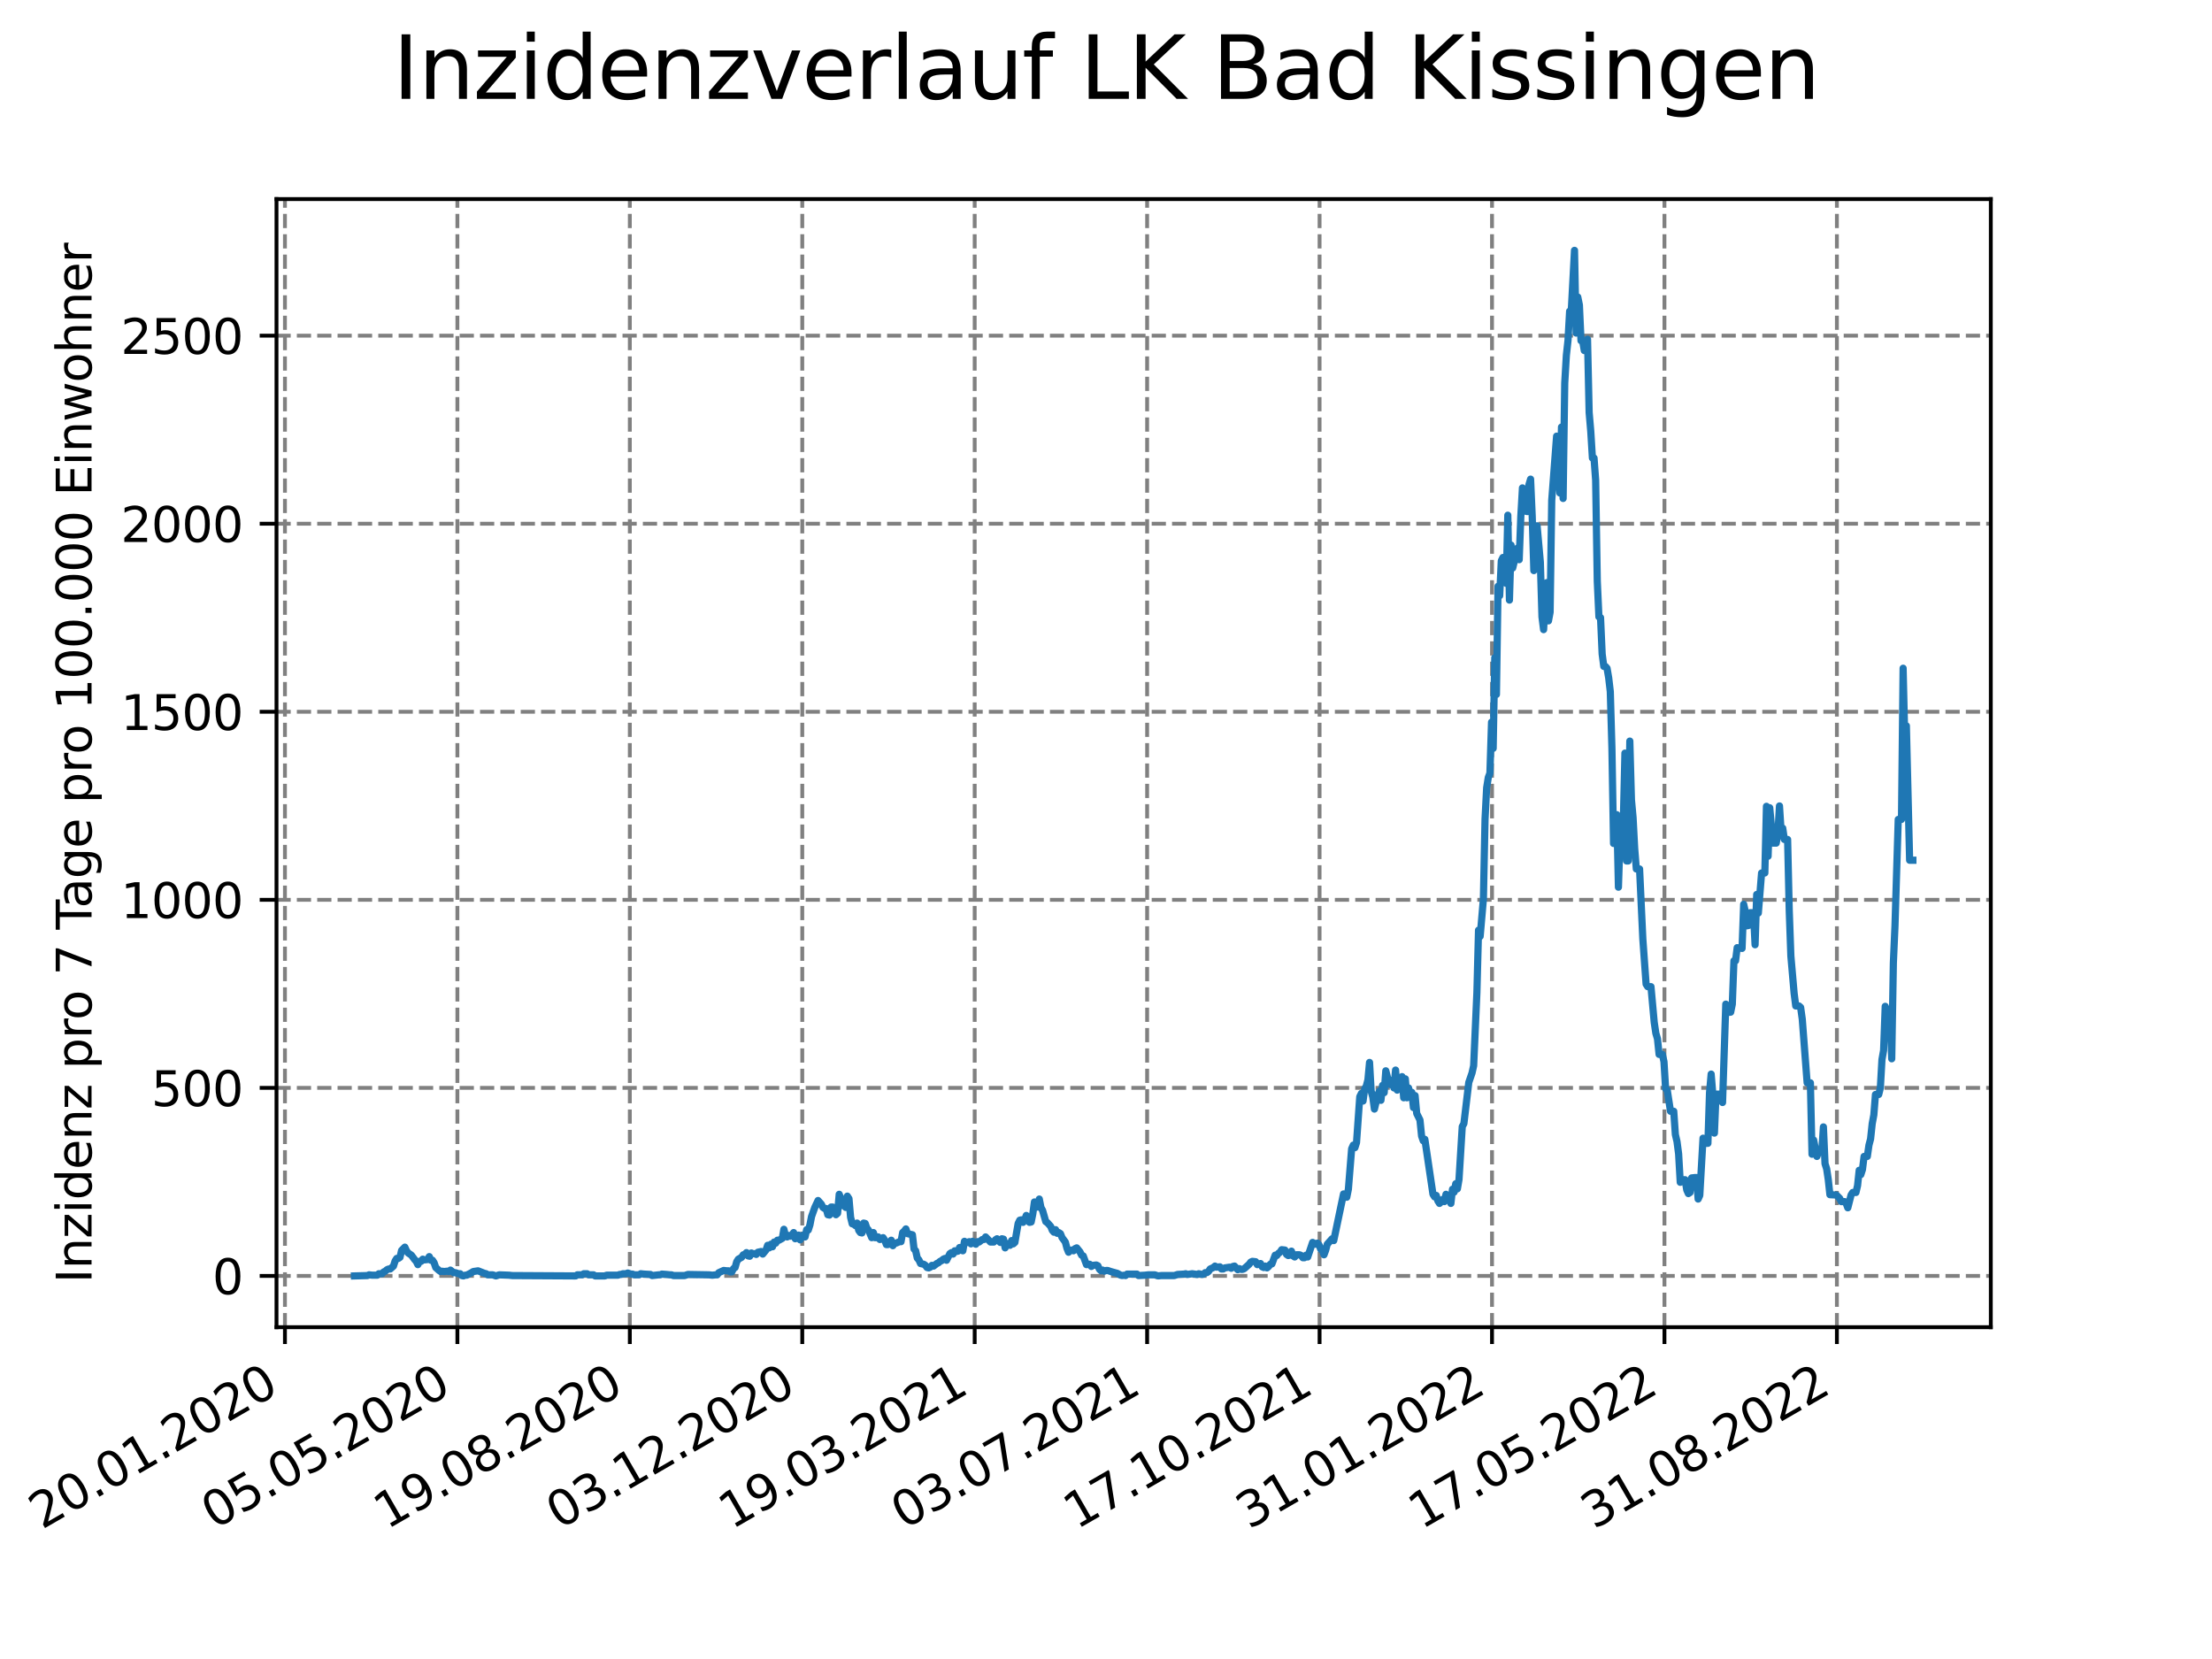 <?xml version="1.0" encoding="utf-8" standalone="no"?>
<!DOCTYPE svg PUBLIC "-//W3C//DTD SVG 1.1//EN"
  "http://www.w3.org/Graphics/SVG/1.1/DTD/svg11.dtd">
<svg xmlns:xlink="http://www.w3.org/1999/xlink" width="460.8pt" height="345.6pt" viewBox="0 0 460.8 345.6" xmlns="http://www.w3.org/2000/svg" version="1.1">
 <defs>
  <style type="text/css">*{stroke-linejoin: round; stroke-linecap: butt}</style>
 </defs>
 <g id="figure_1">
  <g id="patch_1">
   <path d="M 0 345.6 
L 460.8 345.6 
L 460.8 0 
L 0 0 
z
" style="fill: #ffffff"/>
  </g>
  <g id="axes_1">
   <g id="patch_2">
    <path d="M 57.6 276.48 
L 414.72 276.48 
L 414.72 41.472 
L 57.6 41.472 
z
" style="fill: #ffffff"/>
   </g>
   <g id="matplotlib.axis_1">
    <g id="xtick_1">
     <g id="line2d_1">
      <path d="M 59.359 276.48 
L 59.359 41.472 
" clip-path="url(#p585528185b)" style="fill: none; stroke-dasharray: 2.96,1.28; stroke-dashoffset: 0; stroke: #808080; stroke-width: 0.8"/>
     </g>
     <g id="line2d_2">
      <defs>
       <path id="mc845e366d3" d="M 0 0 
L 0 3.5 
" style="stroke: #000000; stroke-width: 0.8"/>
      </defs>
      <g>
       <use xlink:href="#mc845e366d3" x="59.359" y="276.48" style="stroke: #000000; stroke-width: 0.8"/>
      </g>
     </g>
     <g id="text_1">
      <!-- 20.01.2020 -->
      <g transform="translate(8.734 318.689) rotate(-30) scale(0.1 -0.1)">
       <defs>
        <path id="DejaVuSans-32" d="M 1228 531 
L 3431 531 
L 3431 0 
L 469 0 
L 469 531 
Q 828 903 1448 1529 
Q 2069 2156 2228 2338 
Q 2531 2678 2651 2914 
Q 2772 3150 2772 3378 
Q 2772 3750 2511 3984 
Q 2250 4219 1831 4219 
Q 1534 4219 1204 4116 
Q 875 4013 500 3803 
L 500 4441 
Q 881 4594 1212 4672 
Q 1544 4750 1819 4750 
Q 2544 4750 2975 4387 
Q 3406 4025 3406 3419 
Q 3406 3131 3298 2873 
Q 3191 2616 2906 2266 
Q 2828 2175 2409 1742 
Q 1991 1309 1228 531 
z
" transform="scale(0.016)"/>
        <path id="DejaVuSans-30" d="M 2034 4250 
Q 1547 4250 1301 3770 
Q 1056 3291 1056 2328 
Q 1056 1369 1301 889 
Q 1547 409 2034 409 
Q 2525 409 2770 889 
Q 3016 1369 3016 2328 
Q 3016 3291 2770 3770 
Q 2525 4250 2034 4250 
z
M 2034 4750 
Q 2819 4750 3233 4129 
Q 3647 3509 3647 2328 
Q 3647 1150 3233 529 
Q 2819 -91 2034 -91 
Q 1250 -91 836 529 
Q 422 1150 422 2328 
Q 422 3509 836 4129 
Q 1250 4750 2034 4750 
z
" transform="scale(0.016)"/>
        <path id="DejaVuSans-2e" d="M 684 794 
L 1344 794 
L 1344 0 
L 684 0 
L 684 794 
z
" transform="scale(0.016)"/>
        <path id="DejaVuSans-31" d="M 794 531 
L 1825 531 
L 1825 4091 
L 703 3866 
L 703 4441 
L 1819 4666 
L 2450 4666 
L 2450 531 
L 3481 531 
L 3481 0 
L 794 0 
L 794 531 
z
" transform="scale(0.016)"/>
       </defs>
       <use xlink:href="#DejaVuSans-32"/>
       <use xlink:href="#DejaVuSans-30" x="63.623"/>
       <use xlink:href="#DejaVuSans-2e" x="127.246"/>
       <use xlink:href="#DejaVuSans-30" x="159.033"/>
       <use xlink:href="#DejaVuSans-31" x="222.656"/>
       <use xlink:href="#DejaVuSans-2e" x="286.279"/>
       <use xlink:href="#DejaVuSans-32" x="318.066"/>
       <use xlink:href="#DejaVuSans-30" x="381.689"/>
       <use xlink:href="#DejaVuSans-32" x="445.312"/>
       <use xlink:href="#DejaVuSans-30" x="508.936"/>
      </g>
     </g>
    </g>
    <g id="xtick_2">
     <g id="line2d_3">
      <path d="M 95.282 276.48 
L 95.282 41.472 
" clip-path="url(#p585528185b)" style="fill: none; stroke-dasharray: 2.96,1.28; stroke-dashoffset: 0; stroke: #808080; stroke-width: 0.8"/>
     </g>
     <g id="line2d_4">
      <g>
       <use xlink:href="#mc845e366d3" x="95.282" y="276.48" style="stroke: #000000; stroke-width: 0.8"/>
      </g>
     </g>
     <g id="text_2">
      <!-- 05.05.2020 -->
      <g transform="translate(44.656 318.689) rotate(-30) scale(0.1 -0.1)">
       <defs>
        <path id="DejaVuSans-35" d="M 691 4666 
L 3169 4666 
L 3169 4134 
L 1269 4134 
L 1269 2991 
Q 1406 3038 1543 3061 
Q 1681 3084 1819 3084 
Q 2600 3084 3056 2656 
Q 3513 2228 3513 1497 
Q 3513 744 3044 326 
Q 2575 -91 1722 -91 
Q 1428 -91 1123 -41 
Q 819 9 494 109 
L 494 744 
Q 775 591 1075 516 
Q 1375 441 1709 441 
Q 2250 441 2565 725 
Q 2881 1009 2881 1497 
Q 2881 1984 2565 2268 
Q 2250 2553 1709 2553 
Q 1456 2553 1204 2497 
Q 953 2441 691 2322 
L 691 4666 
z
" transform="scale(0.016)"/>
       </defs>
       <use xlink:href="#DejaVuSans-30"/>
       <use xlink:href="#DejaVuSans-35" x="63.623"/>
       <use xlink:href="#DejaVuSans-2e" x="127.246"/>
       <use xlink:href="#DejaVuSans-30" x="159.033"/>
       <use xlink:href="#DejaVuSans-35" x="222.656"/>
       <use xlink:href="#DejaVuSans-2e" x="286.279"/>
       <use xlink:href="#DejaVuSans-32" x="318.066"/>
       <use xlink:href="#DejaVuSans-30" x="381.689"/>
       <use xlink:href="#DejaVuSans-32" x="445.312"/>
       <use xlink:href="#DejaVuSans-30" x="508.936"/>
      </g>
     </g>
    </g>
    <g id="xtick_3">
     <g id="line2d_5">
      <path d="M 131.204 276.48 
L 131.204 41.472 
" clip-path="url(#p585528185b)" style="fill: none; stroke-dasharray: 2.96,1.28; stroke-dashoffset: 0; stroke: #808080; stroke-width: 0.8"/>
     </g>
     <g id="line2d_6">
      <g>
       <use xlink:href="#mc845e366d3" x="131.204" y="276.48" style="stroke: #000000; stroke-width: 0.8"/>
      </g>
     </g>
     <g id="text_3">
      <!-- 19.08.2020 -->
      <g transform="translate(80.578 318.689) rotate(-30) scale(0.1 -0.1)">
       <defs>
        <path id="DejaVuSans-39" d="M 703 97 
L 703 672 
Q 941 559 1184 500 
Q 1428 441 1663 441 
Q 2288 441 2617 861 
Q 2947 1281 2994 2138 
Q 2813 1869 2534 1725 
Q 2256 1581 1919 1581 
Q 1219 1581 811 2004 
Q 403 2428 403 3163 
Q 403 3881 828 4315 
Q 1253 4750 1959 4750 
Q 2769 4750 3195 4129 
Q 3622 3509 3622 2328 
Q 3622 1225 3098 567 
Q 2575 -91 1691 -91 
Q 1453 -91 1209 -44 
Q 966 3 703 97 
z
M 1959 2075 
Q 2384 2075 2632 2365 
Q 2881 2656 2881 3163 
Q 2881 3666 2632 3958 
Q 2384 4250 1959 4250 
Q 1534 4250 1286 3958 
Q 1038 3666 1038 3163 
Q 1038 2656 1286 2365 
Q 1534 2075 1959 2075 
z
" transform="scale(0.016)"/>
        <path id="DejaVuSans-38" d="M 2034 2216 
Q 1584 2216 1326 1975 
Q 1069 1734 1069 1313 
Q 1069 891 1326 650 
Q 1584 409 2034 409 
Q 2484 409 2743 651 
Q 3003 894 3003 1313 
Q 3003 1734 2745 1975 
Q 2488 2216 2034 2216 
z
M 1403 2484 
Q 997 2584 770 2862 
Q 544 3141 544 3541 
Q 544 4100 942 4425 
Q 1341 4750 2034 4750 
Q 2731 4750 3128 4425 
Q 3525 4100 3525 3541 
Q 3525 3141 3298 2862 
Q 3072 2584 2669 2484 
Q 3125 2378 3379 2068 
Q 3634 1759 3634 1313 
Q 3634 634 3220 271 
Q 2806 -91 2034 -91 
Q 1263 -91 848 271 
Q 434 634 434 1313 
Q 434 1759 690 2068 
Q 947 2378 1403 2484 
z
M 1172 3481 
Q 1172 3119 1398 2916 
Q 1625 2713 2034 2713 
Q 2441 2713 2670 2916 
Q 2900 3119 2900 3481 
Q 2900 3844 2670 4047 
Q 2441 4250 2034 4250 
Q 1625 4250 1398 4047 
Q 1172 3844 1172 3481 
z
" transform="scale(0.016)"/>
       </defs>
       <use xlink:href="#DejaVuSans-31"/>
       <use xlink:href="#DejaVuSans-39" x="63.623"/>
       <use xlink:href="#DejaVuSans-2e" x="127.246"/>
       <use xlink:href="#DejaVuSans-30" x="159.033"/>
       <use xlink:href="#DejaVuSans-38" x="222.656"/>
       <use xlink:href="#DejaVuSans-2e" x="286.279"/>
       <use xlink:href="#DejaVuSans-32" x="318.066"/>
       <use xlink:href="#DejaVuSans-30" x="381.689"/>
       <use xlink:href="#DejaVuSans-32" x="445.312"/>
       <use xlink:href="#DejaVuSans-30" x="508.936"/>
      </g>
     </g>
    </g>
    <g id="xtick_4">
     <g id="line2d_7">
      <path d="M 167.126 276.48 
L 167.126 41.472 
" clip-path="url(#p585528185b)" style="fill: none; stroke-dasharray: 2.96,1.28; stroke-dashoffset: 0; stroke: #808080; stroke-width: 0.8"/>
     </g>
     <g id="line2d_8">
      <g>
       <use xlink:href="#mc845e366d3" x="167.126" y="276.48" style="stroke: #000000; stroke-width: 0.8"/>
      </g>
     </g>
     <g id="text_4">
      <!-- 03.12.2020 -->
      <g transform="translate(116.501 318.689) rotate(-30) scale(0.1 -0.1)">
       <defs>
        <path id="DejaVuSans-33" d="M 2597 2516 
Q 3050 2419 3304 2112 
Q 3559 1806 3559 1356 
Q 3559 666 3084 287 
Q 2609 -91 1734 -91 
Q 1441 -91 1130 -33 
Q 819 25 488 141 
L 488 750 
Q 750 597 1062 519 
Q 1375 441 1716 441 
Q 2309 441 2620 675 
Q 2931 909 2931 1356 
Q 2931 1769 2642 2001 
Q 2353 2234 1838 2234 
L 1294 2234 
L 1294 2753 
L 1863 2753 
Q 2328 2753 2575 2939 
Q 2822 3125 2822 3475 
Q 2822 3834 2567 4026 
Q 2313 4219 1838 4219 
Q 1578 4219 1281 4162 
Q 984 4106 628 3988 
L 628 4550 
Q 988 4650 1302 4700 
Q 1616 4750 1894 4750 
Q 2613 4750 3031 4423 
Q 3450 4097 3450 3541 
Q 3450 3153 3228 2886 
Q 3006 2619 2597 2516 
z
" transform="scale(0.016)"/>
       </defs>
       <use xlink:href="#DejaVuSans-30"/>
       <use xlink:href="#DejaVuSans-33" x="63.623"/>
       <use xlink:href="#DejaVuSans-2e" x="127.246"/>
       <use xlink:href="#DejaVuSans-31" x="159.033"/>
       <use xlink:href="#DejaVuSans-32" x="222.656"/>
       <use xlink:href="#DejaVuSans-2e" x="286.279"/>
       <use xlink:href="#DejaVuSans-32" x="318.066"/>
       <use xlink:href="#DejaVuSans-30" x="381.689"/>
       <use xlink:href="#DejaVuSans-32" x="445.312"/>
       <use xlink:href="#DejaVuSans-30" x="508.936"/>
      </g>
     </g>
    </g>
    <g id="xtick_5">
     <g id="line2d_9">
      <path d="M 203.048 276.48 
L 203.048 41.472 
" clip-path="url(#p585528185b)" style="fill: none; stroke-dasharray: 2.96,1.28; stroke-dashoffset: 0; stroke: #808080; stroke-width: 0.8"/>
     </g>
     <g id="line2d_10">
      <g>
       <use xlink:href="#mc845e366d3" x="203.048" y="276.48" style="stroke: #000000; stroke-width: 0.8"/>
      </g>
     </g>
     <g id="text_5">
      <!-- 19.03.2021 -->
      <g transform="translate(152.423 318.689) rotate(-30) scale(0.1 -0.1)">
       <use xlink:href="#DejaVuSans-31"/>
       <use xlink:href="#DejaVuSans-39" x="63.623"/>
       <use xlink:href="#DejaVuSans-2e" x="127.246"/>
       <use xlink:href="#DejaVuSans-30" x="159.033"/>
       <use xlink:href="#DejaVuSans-33" x="222.656"/>
       <use xlink:href="#DejaVuSans-2e" x="286.279"/>
       <use xlink:href="#DejaVuSans-32" x="318.066"/>
       <use xlink:href="#DejaVuSans-30" x="381.689"/>
       <use xlink:href="#DejaVuSans-32" x="445.312"/>
       <use xlink:href="#DejaVuSans-31" x="508.936"/>
      </g>
     </g>
    </g>
    <g id="xtick_6">
     <g id="line2d_11">
      <path d="M 238.97 276.48 
L 238.97 41.472 
" clip-path="url(#p585528185b)" style="fill: none; stroke-dasharray: 2.96,1.28; stroke-dashoffset: 0; stroke: #808080; stroke-width: 0.8"/>
     </g>
     <g id="line2d_12">
      <g>
       <use xlink:href="#mc845e366d3" x="238.97" y="276.48" style="stroke: #000000; stroke-width: 0.8"/>
      </g>
     </g>
     <g id="text_6">
      <!-- 03.07.2021 -->
      <g transform="translate(188.345 318.689) rotate(-30) scale(0.1 -0.1)">
       <defs>
        <path id="DejaVuSans-37" d="M 525 4666 
L 3525 4666 
L 3525 4397 
L 1831 0 
L 1172 0 
L 2766 4134 
L 525 4134 
L 525 4666 
z
" transform="scale(0.016)"/>
       </defs>
       <use xlink:href="#DejaVuSans-30"/>
       <use xlink:href="#DejaVuSans-33" x="63.623"/>
       <use xlink:href="#DejaVuSans-2e" x="127.246"/>
       <use xlink:href="#DejaVuSans-30" x="159.033"/>
       <use xlink:href="#DejaVuSans-37" x="222.656"/>
       <use xlink:href="#DejaVuSans-2e" x="286.279"/>
       <use xlink:href="#DejaVuSans-32" x="318.066"/>
       <use xlink:href="#DejaVuSans-30" x="381.689"/>
       <use xlink:href="#DejaVuSans-32" x="445.312"/>
       <use xlink:href="#DejaVuSans-31" x="508.936"/>
      </g>
     </g>
    </g>
    <g id="xtick_7">
     <g id="line2d_13">
      <path d="M 274.892 276.48 
L 274.892 41.472 
" clip-path="url(#p585528185b)" style="fill: none; stroke-dasharray: 2.96,1.28; stroke-dashoffset: 0; stroke: #808080; stroke-width: 0.8"/>
     </g>
     <g id="line2d_14">
      <g>
       <use xlink:href="#mc845e366d3" x="274.892" y="276.48" style="stroke: #000000; stroke-width: 0.8"/>
      </g>
     </g>
     <g id="text_7">
      <!-- 17.10.2021 -->
      <g transform="translate(224.267 318.689) rotate(-30) scale(0.1 -0.1)">
       <use xlink:href="#DejaVuSans-31"/>
       <use xlink:href="#DejaVuSans-37" x="63.623"/>
       <use xlink:href="#DejaVuSans-2e" x="127.246"/>
       <use xlink:href="#DejaVuSans-31" x="159.033"/>
       <use xlink:href="#DejaVuSans-30" x="222.656"/>
       <use xlink:href="#DejaVuSans-2e" x="286.279"/>
       <use xlink:href="#DejaVuSans-32" x="318.066"/>
       <use xlink:href="#DejaVuSans-30" x="381.689"/>
       <use xlink:href="#DejaVuSans-32" x="445.312"/>
       <use xlink:href="#DejaVuSans-31" x="508.936"/>
      </g>
     </g>
    </g>
    <g id="xtick_8">
     <g id="line2d_15">
      <path d="M 310.814 276.48 
L 310.814 41.472 
" clip-path="url(#p585528185b)" style="fill: none; stroke-dasharray: 2.96,1.28; stroke-dashoffset: 0; stroke: #808080; stroke-width: 0.8"/>
     </g>
     <g id="line2d_16">
      <g>
       <use xlink:href="#mc845e366d3" x="310.814" y="276.48" style="stroke: #000000; stroke-width: 0.8"/>
      </g>
     </g>
     <g id="text_8">
      <!-- 31.01.2022 -->
      <g transform="translate(260.189 318.689) rotate(-30) scale(0.1 -0.1)">
       <use xlink:href="#DejaVuSans-33"/>
       <use xlink:href="#DejaVuSans-31" x="63.623"/>
       <use xlink:href="#DejaVuSans-2e" x="127.246"/>
       <use xlink:href="#DejaVuSans-30" x="159.033"/>
       <use xlink:href="#DejaVuSans-31" x="222.656"/>
       <use xlink:href="#DejaVuSans-2e" x="286.279"/>
       <use xlink:href="#DejaVuSans-32" x="318.066"/>
       <use xlink:href="#DejaVuSans-30" x="381.689"/>
       <use xlink:href="#DejaVuSans-32" x="445.312"/>
       <use xlink:href="#DejaVuSans-32" x="508.936"/>
      </g>
     </g>
    </g>
    <g id="xtick_9">
     <g id="line2d_17">
      <path d="M 346.736 276.48 
L 346.736 41.472 
" clip-path="url(#p585528185b)" style="fill: none; stroke-dasharray: 2.96,1.28; stroke-dashoffset: 0; stroke: #808080; stroke-width: 0.8"/>
     </g>
     <g id="line2d_18">
      <g>
       <use xlink:href="#mc845e366d3" x="346.736" y="276.48" style="stroke: #000000; stroke-width: 0.8"/>
      </g>
     </g>
     <g id="text_9">
      <!-- 17.05.2022 -->
      <g transform="translate(296.111 318.689) rotate(-30) scale(0.1 -0.1)">
       <use xlink:href="#DejaVuSans-31"/>
       <use xlink:href="#DejaVuSans-37" x="63.623"/>
       <use xlink:href="#DejaVuSans-2e" x="127.246"/>
       <use xlink:href="#DejaVuSans-30" x="159.033"/>
       <use xlink:href="#DejaVuSans-35" x="222.656"/>
       <use xlink:href="#DejaVuSans-2e" x="286.279"/>
       <use xlink:href="#DejaVuSans-32" x="318.066"/>
       <use xlink:href="#DejaVuSans-30" x="381.689"/>
       <use xlink:href="#DejaVuSans-32" x="445.312"/>
       <use xlink:href="#DejaVuSans-32" x="508.936"/>
      </g>
     </g>
    </g>
    <g id="xtick_10">
     <g id="line2d_19">
      <path d="M 382.658 276.48 
L 382.658 41.472 
" clip-path="url(#p585528185b)" style="fill: none; stroke-dasharray: 2.96,1.28; stroke-dashoffset: 0; stroke: #808080; stroke-width: 0.8"/>
     </g>
     <g id="line2d_20">
      <g>
       <use xlink:href="#mc845e366d3" x="382.658" y="276.48" style="stroke: #000000; stroke-width: 0.8"/>
      </g>
     </g>
     <g id="text_10">
      <!-- 31.08.2022 -->
      <g transform="translate(332.033 318.689) rotate(-30) scale(0.1 -0.1)">
       <use xlink:href="#DejaVuSans-33"/>
       <use xlink:href="#DejaVuSans-31" x="63.623"/>
       <use xlink:href="#DejaVuSans-2e" x="127.246"/>
       <use xlink:href="#DejaVuSans-30" x="159.033"/>
       <use xlink:href="#DejaVuSans-38" x="222.656"/>
       <use xlink:href="#DejaVuSans-2e" x="286.279"/>
       <use xlink:href="#DejaVuSans-32" x="318.066"/>
       <use xlink:href="#DejaVuSans-30" x="381.689"/>
       <use xlink:href="#DejaVuSans-32" x="445.312"/>
       <use xlink:href="#DejaVuSans-32" x="508.936"/>
      </g>
     </g>
    </g>
   </g>
   <g id="matplotlib.axis_2">
    <g id="ytick_1">
     <g id="line2d_21">
      <path d="M 57.6 265.798 
L 414.72 265.798 
" clip-path="url(#p585528185b)" style="fill: none; stroke-dasharray: 2.96,1.28; stroke-dashoffset: 0; stroke: #808080; stroke-width: 0.8"/>
     </g>
     <g id="line2d_22">
      <defs>
       <path id="m7c86521947" d="M 0 0 
L -3.5 0 
" style="stroke: #000000; stroke-width: 0.8"/>
      </defs>
      <g>
       <use xlink:href="#m7c86521947" x="57.6" y="265.798" style="stroke: #000000; stroke-width: 0.8"/>
      </g>
     </g>
     <g id="text_11">
      <!-- 0 -->
      <g transform="translate(44.237 269.597) scale(0.1 -0.1)">
       <use xlink:href="#DejaVuSans-30"/>
      </g>
     </g>
    </g>
    <g id="ytick_2">
     <g id="line2d_23">
      <path d="M 57.6 226.623 
L 414.72 226.623 
" clip-path="url(#p585528185b)" style="fill: none; stroke-dasharray: 2.96,1.28; stroke-dashoffset: 0; stroke: #808080; stroke-width: 0.8"/>
     </g>
     <g id="line2d_24">
      <g>
       <use xlink:href="#m7c86521947" x="57.6" y="226.623" style="stroke: #000000; stroke-width: 0.8"/>
      </g>
     </g>
     <g id="text_12">
      <!-- 500 -->
      <g transform="translate(31.512 230.422) scale(0.1 -0.1)">
       <use xlink:href="#DejaVuSans-35"/>
       <use xlink:href="#DejaVuSans-30" x="63.623"/>
       <use xlink:href="#DejaVuSans-30" x="127.246"/>
      </g>
     </g>
    </g>
    <g id="ytick_3">
     <g id="line2d_25">
      <path d="M 57.6 187.448 
L 414.72 187.448 
" clip-path="url(#p585528185b)" style="fill: none; stroke-dasharray: 2.96,1.28; stroke-dashoffset: 0; stroke: #808080; stroke-width: 0.8"/>
     </g>
     <g id="line2d_26">
      <g>
       <use xlink:href="#m7c86521947" x="57.6" y="187.448" style="stroke: #000000; stroke-width: 0.8"/>
      </g>
     </g>
     <g id="text_13">
      <!-- 1000 -->
      <g transform="translate(25.15 191.247) scale(0.1 -0.1)">
       <use xlink:href="#DejaVuSans-31"/>
       <use xlink:href="#DejaVuSans-30" x="63.623"/>
       <use xlink:href="#DejaVuSans-30" x="127.246"/>
       <use xlink:href="#DejaVuSans-30" x="190.869"/>
      </g>
     </g>
    </g>
    <g id="ytick_4">
     <g id="line2d_27">
      <path d="M 57.6 148.273 
L 414.72 148.273 
" clip-path="url(#p585528185b)" style="fill: none; stroke-dasharray: 2.96,1.28; stroke-dashoffset: 0; stroke: #808080; stroke-width: 0.8"/>
     </g>
     <g id="line2d_28">
      <g>
       <use xlink:href="#m7c86521947" x="57.6" y="148.273" style="stroke: #000000; stroke-width: 0.8"/>
      </g>
     </g>
     <g id="text_14">
      <!-- 1500 -->
      <g transform="translate(25.15 152.072) scale(0.1 -0.1)">
       <use xlink:href="#DejaVuSans-31"/>
       <use xlink:href="#DejaVuSans-35" x="63.623"/>
       <use xlink:href="#DejaVuSans-30" x="127.246"/>
       <use xlink:href="#DejaVuSans-30" x="190.869"/>
      </g>
     </g>
    </g>
    <g id="ytick_5">
     <g id="line2d_29">
      <path d="M 57.6 109.098 
L 414.72 109.098 
" clip-path="url(#p585528185b)" style="fill: none; stroke-dasharray: 2.96,1.28; stroke-dashoffset: 0; stroke: #808080; stroke-width: 0.8"/>
     </g>
     <g id="line2d_30">
      <g>
       <use xlink:href="#m7c86521947" x="57.6" y="109.098" style="stroke: #000000; stroke-width: 0.8"/>
      </g>
     </g>
     <g id="text_15">
      <!-- 2000 -->
      <g transform="translate(25.15 112.897) scale(0.1 -0.1)">
       <use xlink:href="#DejaVuSans-32"/>
       <use xlink:href="#DejaVuSans-30" x="63.623"/>
       <use xlink:href="#DejaVuSans-30" x="127.246"/>
       <use xlink:href="#DejaVuSans-30" x="190.869"/>
      </g>
     </g>
    </g>
    <g id="ytick_6">
     <g id="line2d_31">
      <path d="M 57.6 69.923 
L 414.72 69.923 
" clip-path="url(#p585528185b)" style="fill: none; stroke-dasharray: 2.96,1.28; stroke-dashoffset: 0; stroke: #808080; stroke-width: 0.8"/>
     </g>
     <g id="line2d_32">
      <g>
       <use xlink:href="#m7c86521947" x="57.6" y="69.923" style="stroke: #000000; stroke-width: 0.8"/>
      </g>
     </g>
     <g id="text_16">
      <!-- 2500 -->
      <g transform="translate(25.15 73.722) scale(0.1 -0.1)">
       <use xlink:href="#DejaVuSans-32"/>
       <use xlink:href="#DejaVuSans-35" x="63.623"/>
       <use xlink:href="#DejaVuSans-30" x="127.246"/>
       <use xlink:href="#DejaVuSans-30" x="190.869"/>
      </g>
     </g>
    </g>
    <g id="text_17">
     <!-- Inzidenz pro 7 Tage pro 100.000 Einwohner -->
     <g transform="translate(19.07 267.301) rotate(-90) scale(0.1 -0.1)">
      <defs>
       <path id="DejaVuSans-49" d="M 628 4666 
L 1259 4666 
L 1259 0 
L 628 0 
L 628 4666 
z
" transform="scale(0.016)"/>
       <path id="DejaVuSans-6e" d="M 3513 2113 
L 3513 0 
L 2938 0 
L 2938 2094 
Q 2938 2591 2744 2837 
Q 2550 3084 2163 3084 
Q 1697 3084 1428 2787 
Q 1159 2491 1159 1978 
L 1159 0 
L 581 0 
L 581 3500 
L 1159 3500 
L 1159 2956 
Q 1366 3272 1645 3428 
Q 1925 3584 2291 3584 
Q 2894 3584 3203 3211 
Q 3513 2838 3513 2113 
z
" transform="scale(0.016)"/>
       <path id="DejaVuSans-7a" d="M 353 3500 
L 3084 3500 
L 3084 2975 
L 922 459 
L 3084 459 
L 3084 0 
L 275 0 
L 275 525 
L 2438 3041 
L 353 3041 
L 353 3500 
z
" transform="scale(0.016)"/>
       <path id="DejaVuSans-69" d="M 603 3500 
L 1178 3500 
L 1178 0 
L 603 0 
L 603 3500 
z
M 603 4863 
L 1178 4863 
L 1178 4134 
L 603 4134 
L 603 4863 
z
" transform="scale(0.016)"/>
       <path id="DejaVuSans-64" d="M 2906 2969 
L 2906 4863 
L 3481 4863 
L 3481 0 
L 2906 0 
L 2906 525 
Q 2725 213 2448 61 
Q 2172 -91 1784 -91 
Q 1150 -91 751 415 
Q 353 922 353 1747 
Q 353 2572 751 3078 
Q 1150 3584 1784 3584 
Q 2172 3584 2448 3432 
Q 2725 3281 2906 2969 
z
M 947 1747 
Q 947 1113 1208 752 
Q 1469 391 1925 391 
Q 2381 391 2643 752 
Q 2906 1113 2906 1747 
Q 2906 2381 2643 2742 
Q 2381 3103 1925 3103 
Q 1469 3103 1208 2742 
Q 947 2381 947 1747 
z
" transform="scale(0.016)"/>
       <path id="DejaVuSans-65" d="M 3597 1894 
L 3597 1613 
L 953 1613 
Q 991 1019 1311 708 
Q 1631 397 2203 397 
Q 2534 397 2845 478 
Q 3156 559 3463 722 
L 3463 178 
Q 3153 47 2828 -22 
Q 2503 -91 2169 -91 
Q 1331 -91 842 396 
Q 353 884 353 1716 
Q 353 2575 817 3079 
Q 1281 3584 2069 3584 
Q 2775 3584 3186 3129 
Q 3597 2675 3597 1894 
z
M 3022 2063 
Q 3016 2534 2758 2815 
Q 2500 3097 2075 3097 
Q 1594 3097 1305 2825 
Q 1016 2553 972 2059 
L 3022 2063 
z
" transform="scale(0.016)"/>
       <path id="DejaVuSans-20" transform="scale(0.016)"/>
       <path id="DejaVuSans-70" d="M 1159 525 
L 1159 -1331 
L 581 -1331 
L 581 3500 
L 1159 3500 
L 1159 2969 
Q 1341 3281 1617 3432 
Q 1894 3584 2278 3584 
Q 2916 3584 3314 3078 
Q 3713 2572 3713 1747 
Q 3713 922 3314 415 
Q 2916 -91 2278 -91 
Q 1894 -91 1617 61 
Q 1341 213 1159 525 
z
M 3116 1747 
Q 3116 2381 2855 2742 
Q 2594 3103 2138 3103 
Q 1681 3103 1420 2742 
Q 1159 2381 1159 1747 
Q 1159 1113 1420 752 
Q 1681 391 2138 391 
Q 2594 391 2855 752 
Q 3116 1113 3116 1747 
z
" transform="scale(0.016)"/>
       <path id="DejaVuSans-72" d="M 2631 2963 
Q 2534 3019 2420 3045 
Q 2306 3072 2169 3072 
Q 1681 3072 1420 2755 
Q 1159 2438 1159 1844 
L 1159 0 
L 581 0 
L 581 3500 
L 1159 3500 
L 1159 2956 
Q 1341 3275 1631 3429 
Q 1922 3584 2338 3584 
Q 2397 3584 2469 3576 
Q 2541 3569 2628 3553 
L 2631 2963 
z
" transform="scale(0.016)"/>
       <path id="DejaVuSans-6f" d="M 1959 3097 
Q 1497 3097 1228 2736 
Q 959 2375 959 1747 
Q 959 1119 1226 758 
Q 1494 397 1959 397 
Q 2419 397 2687 759 
Q 2956 1122 2956 1747 
Q 2956 2369 2687 2733 
Q 2419 3097 1959 3097 
z
M 1959 3584 
Q 2709 3584 3137 3096 
Q 3566 2609 3566 1747 
Q 3566 888 3137 398 
Q 2709 -91 1959 -91 
Q 1206 -91 779 398 
Q 353 888 353 1747 
Q 353 2609 779 3096 
Q 1206 3584 1959 3584 
z
" transform="scale(0.016)"/>
       <path id="DejaVuSans-54" d="M -19 4666 
L 3928 4666 
L 3928 4134 
L 2272 4134 
L 2272 0 
L 1638 0 
L 1638 4134 
L -19 4134 
L -19 4666 
z
" transform="scale(0.016)"/>
       <path id="DejaVuSans-61" d="M 2194 1759 
Q 1497 1759 1228 1600 
Q 959 1441 959 1056 
Q 959 750 1161 570 
Q 1363 391 1709 391 
Q 2188 391 2477 730 
Q 2766 1069 2766 1631 
L 2766 1759 
L 2194 1759 
z
M 3341 1997 
L 3341 0 
L 2766 0 
L 2766 531 
Q 2569 213 2275 61 
Q 1981 -91 1556 -91 
Q 1019 -91 701 211 
Q 384 513 384 1019 
Q 384 1609 779 1909 
Q 1175 2209 1959 2209 
L 2766 2209 
L 2766 2266 
Q 2766 2663 2505 2880 
Q 2244 3097 1772 3097 
Q 1472 3097 1187 3025 
Q 903 2953 641 2809 
L 641 3341 
Q 956 3463 1253 3523 
Q 1550 3584 1831 3584 
Q 2591 3584 2966 3190 
Q 3341 2797 3341 1997 
z
" transform="scale(0.016)"/>
       <path id="DejaVuSans-67" d="M 2906 1791 
Q 2906 2416 2648 2759 
Q 2391 3103 1925 3103 
Q 1463 3103 1205 2759 
Q 947 2416 947 1791 
Q 947 1169 1205 825 
Q 1463 481 1925 481 
Q 2391 481 2648 825 
Q 2906 1169 2906 1791 
z
M 3481 434 
Q 3481 -459 3084 -895 
Q 2688 -1331 1869 -1331 
Q 1566 -1331 1297 -1286 
Q 1028 -1241 775 -1147 
L 775 -588 
Q 1028 -725 1275 -790 
Q 1522 -856 1778 -856 
Q 2344 -856 2625 -561 
Q 2906 -266 2906 331 
L 2906 616 
Q 2728 306 2450 153 
Q 2172 0 1784 0 
Q 1141 0 747 490 
Q 353 981 353 1791 
Q 353 2603 747 3093 
Q 1141 3584 1784 3584 
Q 2172 3584 2450 3431 
Q 2728 3278 2906 2969 
L 2906 3500 
L 3481 3500 
L 3481 434 
z
" transform="scale(0.016)"/>
       <path id="DejaVuSans-45" d="M 628 4666 
L 3578 4666 
L 3578 4134 
L 1259 4134 
L 1259 2753 
L 3481 2753 
L 3481 2222 
L 1259 2222 
L 1259 531 
L 3634 531 
L 3634 0 
L 628 0 
L 628 4666 
z
" transform="scale(0.016)"/>
       <path id="DejaVuSans-77" d="M 269 3500 
L 844 3500 
L 1563 769 
L 2278 3500 
L 2956 3500 
L 3675 769 
L 4391 3500 
L 4966 3500 
L 4050 0 
L 3372 0 
L 2619 2869 
L 1863 0 
L 1184 0 
L 269 3500 
z
" transform="scale(0.016)"/>
       <path id="DejaVuSans-68" d="M 3513 2113 
L 3513 0 
L 2938 0 
L 2938 2094 
Q 2938 2591 2744 2837 
Q 2550 3084 2163 3084 
Q 1697 3084 1428 2787 
Q 1159 2491 1159 1978 
L 1159 0 
L 581 0 
L 581 4863 
L 1159 4863 
L 1159 2956 
Q 1366 3272 1645 3428 
Q 1925 3584 2291 3584 
Q 2894 3584 3203 3211 
Q 3513 2838 3513 2113 
z
" transform="scale(0.016)"/>
      </defs>
      <use xlink:href="#DejaVuSans-49"/>
      <use xlink:href="#DejaVuSans-6e" x="29.492"/>
      <use xlink:href="#DejaVuSans-7a" x="92.871"/>
      <use xlink:href="#DejaVuSans-69" x="145.361"/>
      <use xlink:href="#DejaVuSans-64" x="173.145"/>
      <use xlink:href="#DejaVuSans-65" x="236.621"/>
      <use xlink:href="#DejaVuSans-6e" x="298.145"/>
      <use xlink:href="#DejaVuSans-7a" x="361.523"/>
      <use xlink:href="#DejaVuSans-20" x="414.014"/>
      <use xlink:href="#DejaVuSans-70" x="445.801"/>
      <use xlink:href="#DejaVuSans-72" x="509.277"/>
      <use xlink:href="#DejaVuSans-6f" x="548.141"/>
      <use xlink:href="#DejaVuSans-20" x="609.322"/>
      <use xlink:href="#DejaVuSans-37" x="641.109"/>
      <use xlink:href="#DejaVuSans-20" x="704.732"/>
      <use xlink:href="#DejaVuSans-54" x="736.52"/>
      <use xlink:href="#DejaVuSans-61" x="781.104"/>
      <use xlink:href="#DejaVuSans-67" x="842.383"/>
      <use xlink:href="#DejaVuSans-65" x="905.859"/>
      <use xlink:href="#DejaVuSans-20" x="967.383"/>
      <use xlink:href="#DejaVuSans-70" x="999.17"/>
      <use xlink:href="#DejaVuSans-72" x="1062.646"/>
      <use xlink:href="#DejaVuSans-6f" x="1101.51"/>
      <use xlink:href="#DejaVuSans-20" x="1162.691"/>
      <use xlink:href="#DejaVuSans-31" x="1194.479"/>
      <use xlink:href="#DejaVuSans-30" x="1258.102"/>
      <use xlink:href="#DejaVuSans-30" x="1321.725"/>
      <use xlink:href="#DejaVuSans-2e" x="1385.348"/>
      <use xlink:href="#DejaVuSans-30" x="1417.135"/>
      <use xlink:href="#DejaVuSans-30" x="1480.758"/>
      <use xlink:href="#DejaVuSans-30" x="1544.381"/>
      <use xlink:href="#DejaVuSans-20" x="1608.004"/>
      <use xlink:href="#DejaVuSans-45" x="1639.791"/>
      <use xlink:href="#DejaVuSans-69" x="1702.975"/>
      <use xlink:href="#DejaVuSans-6e" x="1730.758"/>
      <use xlink:href="#DejaVuSans-77" x="1794.137"/>
      <use xlink:href="#DejaVuSans-6f" x="1875.924"/>
      <use xlink:href="#DejaVuSans-68" x="1937.105"/>
      <use xlink:href="#DejaVuSans-6e" x="2000.484"/>
      <use xlink:href="#DejaVuSans-65" x="2063.863"/>
      <use xlink:href="#DejaVuSans-72" x="2125.387"/>
     </g>
    </g>
   </g>
   <g id="line2d_33">
    <path d="M 73.833 265.798 
L 76.544 265.722 
L 76.883 265.57 
L 77.56 265.646 
L 78.577 265.646 
L 78.916 265.342 
L 79.594 265.342 
L 79.933 264.963 
L 80.272 264.811 
L 80.61 264.508 
L 80.949 264.356 
L 81.288 264.356 
L 81.966 263.749 
L 82.305 262.686 
L 82.644 262.155 
L 82.983 262.155 
L 83.322 261.927 
L 83.66 260.485 
L 84.338 259.802 
L 84.677 260.561 
L 85.016 261.016 
L 85.694 261.472 
L 86.372 262.383 
L 86.71 262.762 
L 87.049 263.445 
L 87.388 262.762 
L 87.727 262.762 
L 88.066 262.307 
L 88.405 262.458 
L 89.083 262.383 
L 89.422 261.775 
L 89.76 262.534 
L 90.099 262.534 
L 90.438 263.066 
L 90.777 264.052 
L 91.455 264.659 
L 91.794 264.887 
L 92.133 264.811 
L 92.472 264.887 
L 93.149 264.811 
L 93.488 264.887 
L 93.827 264.584 
L 94.505 265.115 
L 94.844 265.115 
L 95.522 265.342 
L 95.86 265.342 
L 96.199 265.722 
L 96.538 265.798 
L 96.877 265.646 
L 97.216 265.646 
L 98.233 265.115 
L 98.572 264.887 
L 99.588 264.735 
L 100.944 265.267 
L 101.283 265.342 
L 101.622 265.57 
L 102.638 265.57 
L 103.316 265.798 
L 103.994 265.57 
L 106.027 265.646 
L 106.705 265.722 
L 119.921 265.798 
L 120.26 265.57 
L 121.277 265.57 
L 121.616 265.342 
L 122.294 265.342 
L 122.633 265.57 
L 123.649 265.57 
L 123.988 265.798 
L 126.021 265.798 
L 126.36 265.646 
L 128.733 265.646 
L 129.071 265.494 
L 129.41 265.494 
L 129.749 265.342 
L 130.427 265.342 
L 130.766 265.191 
L 131.444 265.418 
L 131.783 265.418 
L 132.121 265.57 
L 133.138 265.57 
L 133.477 265.342 
L 134.155 265.418 
L 135.51 265.494 
L 135.849 265.722 
L 136.527 265.646 
L 137.205 265.57 
L 137.544 265.57 
L 137.883 265.418 
L 138.899 265.494 
L 139.577 265.57 
L 139.916 265.57 
L 140.255 265.722 
L 142.627 265.722 
L 143.305 265.494 
L 147.71 265.57 
L 148.388 265.646 
L 149.066 265.57 
L 149.405 265.57 
L 149.744 265.115 
L 150.76 264.659 
L 151.438 264.735 
L 151.777 264.735 
L 152.116 264.963 
L 152.455 264.963 
L 152.794 264.28 
L 153.132 264.052 
L 153.471 262.838 
L 153.81 262.307 
L 154.488 261.927 
L 154.827 261.396 
L 155.166 261.32 
L 155.505 260.941 
L 155.844 261.624 
L 156.182 261.7 
L 156.521 261.016 
L 156.86 261.168 
L 157.199 261.168 
L 157.538 261.32 
L 157.877 260.865 
L 158.555 260.713 
L 158.894 261.244 
L 159.571 260.409 
L 159.91 259.423 
L 160.249 259.954 
L 160.588 259.195 
L 160.927 259.726 
L 161.266 258.74 
L 161.605 258.967 
L 161.944 258.36 
L 162.282 258.36 
L 162.96 257.981 
L 163.299 256.083 
L 163.638 257.449 
L 163.977 257.677 
L 164.316 257.374 
L 164.655 257.525 
L 164.994 257.222 
L 165.332 256.766 
L 165.671 258.057 
L 166.01 257.449 
L 166.349 257.298 
L 166.688 258.284 
L 167.027 257.449 
L 167.366 257.298 
L 167.705 257.677 
L 168.044 256.159 
L 168.382 256.235 
L 168.721 255.173 
L 169.06 253.427 
L 169.738 251.53 
L 170.416 250.088 
L 171.094 250.847 
L 171.432 251.53 
L 171.771 251.757 
L 172.11 251.757 
L 172.449 253.048 
L 172.788 253.123 
L 173.127 251.454 
L 173.466 251.454 
L 173.805 251.757 
L 174.144 253.048 
L 174.482 252.744 
L 174.821 248.797 
L 175.16 249.632 
L 175.499 251.15 
L 175.838 250.998 
L 176.177 251.53 
L 176.516 249.177 
L 176.855 249.708 
L 177.194 253.579 
L 177.532 254.945 
L 177.871 255.021 
L 178.21 255.324 
L 178.549 254.793 
L 178.888 256.311 
L 179.227 256.766 
L 179.566 256.842 
L 179.905 254.793 
L 180.244 254.869 
L 180.582 255.856 
L 180.921 256.235 
L 181.599 257.829 
L 181.938 256.766 
L 182.277 257.829 
L 182.616 257.829 
L 182.955 257.677 
L 183.293 258.208 
L 183.632 258.132 
L 183.971 257.829 
L 184.31 258.36 
L 184.649 259.271 
L 184.988 259.271 
L 185.327 259.119 
L 185.666 258.36 
L 186.005 259.499 
L 186.343 258.967 
L 186.682 258.967 
L 187.36 258.664 
L 187.699 258.664 
L 188.038 256.766 
L 188.377 256.463 
L 188.716 256.007 
L 189.055 256.994 
L 190.071 257.222 
L 190.41 260.182 
L 190.749 260.561 
L 191.088 262.079 
L 191.427 262.458 
L 191.766 263.217 
L 192.443 263.369 
L 192.782 263.597 
L 193.121 264.052 
L 193.46 264.128 
L 193.799 263.976 
L 194.138 263.597 
L 194.477 263.749 
L 195.155 263.217 
L 195.493 263.066 
L 195.832 262.762 
L 196.171 262.61 
L 196.51 262.307 
L 196.849 262.155 
L 197.188 262.534 
L 197.866 261.168 
L 198.205 260.941 
L 198.543 261.244 
L 198.882 260.561 
L 199.221 260.713 
L 199.56 260.637 
L 199.899 259.878 
L 200.238 260.409 
L 200.577 260.561 
L 200.916 258.588 
L 201.255 258.891 
L 201.932 258.664 
L 202.271 259.119 
L 202.61 258.588 
L 202.949 258.816 
L 203.288 259.195 
L 203.627 258.664 
L 203.966 258.74 
L 204.643 258.208 
L 204.982 258.208 
L 205.321 257.677 
L 206.338 258.74 
L 207.016 258.74 
L 207.355 258.284 
L 207.693 258.057 
L 208.371 258.816 
L 208.71 258.057 
L 209.049 258.132 
L 209.388 259.954 
L 209.727 259.043 
L 210.405 259.423 
L 210.743 258.436 
L 211.082 259.119 
L 211.421 258.816 
L 212.099 254.869 
L 212.438 254.186 
L 212.777 254.11 
L 213.116 254.641 
L 213.455 254.11 
L 213.793 253.199 
L 214.132 254.262 
L 214.471 254.641 
L 214.81 254.565 
L 215.149 252.896 
L 215.488 250.391 
L 215.827 250.619 
L 216.166 251.454 
L 216.505 249.784 
L 216.843 251.53 
L 217.182 252.137 
L 217.86 254.49 
L 218.199 254.717 
L 218.877 255.476 
L 219.216 256.311 
L 219.554 256.69 
L 219.893 256.159 
L 220.232 256.918 
L 220.571 256.766 
L 220.91 256.994 
L 221.249 257.829 
L 221.927 258.74 
L 222.266 260.03 
L 222.604 260.865 
L 222.943 260.485 
L 223.282 260.409 
L 223.621 260.561 
L 223.96 260.106 
L 224.299 259.954 
L 224.977 260.789 
L 225.316 261.472 
L 225.654 261.624 
L 226.332 263.445 
L 227.01 263.369 
L 227.349 263.825 
L 227.688 263.597 
L 228.366 263.521 
L 228.704 263.673 
L 229.043 264.432 
L 229.382 264.735 
L 229.721 264.584 
L 230.06 264.811 
L 230.399 264.659 
L 230.738 264.659 
L 231.416 264.887 
L 232.771 265.267 
L 233.449 265.646 
L 233.788 265.722 
L 234.127 265.646 
L 234.466 265.722 
L 234.804 265.418 
L 236.838 265.418 
L 237.177 265.722 
L 238.532 265.646 
L 239.21 265.57 
L 240.566 265.57 
L 241.243 265.798 
L 241.921 265.722 
L 244.632 265.722 
L 245.31 265.494 
L 246.666 265.418 
L 247.004 265.342 
L 247.343 265.494 
L 248.36 265.342 
L 249.377 265.494 
L 249.716 265.342 
L 250.393 265.494 
L 250.732 265.418 
L 251.071 265.115 
L 251.41 265.115 
L 251.749 264.887 
L 252.088 264.356 
L 252.766 264.052 
L 253.104 263.749 
L 253.443 263.976 
L 254.121 263.9 
L 254.46 264.356 
L 254.799 264.356 
L 255.138 264.128 
L 256.154 263.976 
L 256.493 264.204 
L 256.832 263.825 
L 257.171 263.749 
L 257.849 264.508 
L 258.188 264.28 
L 258.527 264.432 
L 258.865 264.432 
L 259.204 264.28 
L 259.882 263.673 
L 260.221 263.369 
L 260.56 262.914 
L 260.899 262.762 
L 261.577 262.838 
L 261.915 263.445 
L 262.593 263.217 
L 262.932 263.9 
L 263.271 264.052 
L 263.61 263.749 
L 263.949 264.128 
L 264.288 263.825 
L 264.627 263.369 
L 264.965 263.293 
L 265.643 261.472 
L 265.982 261.548 
L 266.321 261.092 
L 266.66 260.865 
L 266.999 260.333 
L 267.677 260.409 
L 268.015 261.32 
L 268.354 261.548 
L 268.693 261.472 
L 269.032 260.637 
L 269.371 261.624 
L 269.71 261.851 
L 270.049 261.396 
L 270.727 261.396 
L 271.065 261.548 
L 271.404 262.003 
L 271.743 262.003 
L 272.082 261.472 
L 272.421 261.851 
L 273.438 258.816 
L 274.115 259.195 
L 274.454 258.967 
L 274.793 259.347 
L 275.132 260.258 
L 275.471 260.333 
L 275.81 261.396 
L 276.149 260.485 
L 276.488 259.195 
L 277.504 258.057 
L 277.843 258.436 
L 279.877 248.722 
L 280.215 248.797 
L 280.554 249.405 
L 280.893 247.735 
L 281.571 239.311 
L 281.91 238.552 
L 282.249 239.083 
L 282.588 238.02 
L 283.265 228.458 
L 283.604 227.775 
L 283.943 229.368 
L 284.282 226.864 
L 284.621 226.257 
L 284.96 224.966 
L 285.299 221.324 
L 285.638 227.319 
L 285.977 228.534 
L 286.315 231.038 
L 286.993 228.23 
L 287.332 227.319 
L 287.671 229.217 
L 288.01 226.105 
L 288.349 227.623 
L 288.688 223.069 
L 289.365 225.725 
L 289.704 225.953 
L 290.043 225.042 
L 290.382 226.636 
L 290.721 222.917 
L 291.06 227.092 
L 291.399 225.194 
L 291.738 225.422 
L 292.076 224.283 
L 292.415 228.685 
L 292.754 224.739 
L 293.093 228.685 
L 293.432 226.636 
L 293.771 228.078 
L 294.11 227.547 
L 294.449 230.734 
L 294.788 228.23 
L 295.126 231.949 
L 295.804 233.315 
L 296.143 236.654 
L 296.482 237.641 
L 296.821 237.337 
L 298.515 248.797 
L 298.854 249.329 
L 299.193 249.025 
L 299.532 250.164 
L 299.871 250.695 
L 300.21 250.391 
L 300.549 249.86 
L 300.888 250.315 
L 301.226 248.797 
L 301.904 249.48 
L 302.243 250.695 
L 302.582 247.735 
L 302.921 248.342 
L 303.26 246.596 
L 303.599 247.659 
L 303.938 245.686 
L 304.615 234.681 
L 304.954 234.074 
L 305.971 225.498 
L 306.649 223.524 
L 306.988 222.007 
L 307.665 206.752 
L 308.004 193.774 
L 308.343 195.064 
L 309.021 187.247 
L 309.36 170.626 
L 309.699 164.099 
L 310.038 161.974 
L 310.376 161.063 
L 310.715 150.438 
L 311.054 155.902 
L 311.393 137.004 
L 311.732 144.67 
L 312.071 122.129 
L 312.41 124.102 
L 312.749 116.816 
L 313.088 116.133 
L 313.426 116.285 
L 313.765 121.522 
L 314.104 107.33 
L 314.443 125.013 
L 314.782 113.553 
L 315.121 118.334 
L 316.138 114.16 
L 316.476 116.589 
L 316.815 107.557 
L 317.154 101.638 
L 317.493 102.396 
L 317.832 106.495 
L 318.171 106.571 
L 318.51 100.954 
L 318.849 99.816 
L 319.188 107.557 
L 319.526 118.866 
L 319.865 115.147 
L 320.204 109.531 
L 320.882 117.12 
L 321.221 128.504 
L 321.56 131.161 
L 321.899 125.089 
L 322.238 121.37 
L 322.576 129.339 
L 322.915 127.518 
L 323.254 104.218 
L 324.271 90.86 
L 324.61 93.669 
L 324.949 102.7 
L 325.288 88.963 
L 325.626 103.838 
L 325.965 79.78 
L 326.304 74.012 
L 326.643 70.9 
L 326.982 64.829 
L 327.321 64.829 
L 327.999 52.154 
L 328.337 69.382 
L 328.676 61.869 
L 329.015 63.538 
L 329.354 70.976 
L 329.693 70.976 
L 330.032 73.025 
L 330.71 70.672 
L 331.049 85.927 
L 331.387 89.874 
L 331.726 95.414 
L 332.065 95.414 
L 332.404 100.044 
L 332.743 121.067 
L 333.082 128.504 
L 333.421 128.656 
L 333.76 136.246 
L 334.099 138.826 
L 334.437 138.826 
L 334.776 139.205 
L 335.115 141.179 
L 335.454 144.063 
L 335.793 155.826 
L 336.132 175.711 
L 336.471 169.715 
L 336.81 169.715 
L 337.149 184.818 
L 337.487 174.421 
L 337.826 177.76 
L 338.165 171.309 
L 338.504 156.889 
L 338.843 179.354 
L 339.182 179.354 
L 339.521 154.384 
L 339.86 166.603 
L 340.199 170.322 
L 340.537 176.773 
L 340.876 181.023 
L 341.554 181.023 
L 342.232 195.595 
L 342.91 205.006 
L 343.249 205.537 
L 343.926 205.537 
L 344.604 212.975 
L 344.943 215.252 
L 345.282 216.39 
L 345.621 219.654 
L 346.299 219.654 
L 346.637 221.172 
L 346.976 226.788 
L 347.315 227.092 
L 347.993 231.493 
L 348.671 231.493 
L 349.01 236.351 
L 349.349 237.793 
L 349.687 240.373 
L 350.026 246.293 
L 350.365 245.762 
L 351.043 245.762 
L 351.382 247.887 
L 351.721 248.646 
L 352.06 248.418 
L 352.399 245.382 
L 353.076 245.306 
L 353.415 245.306 
L 353.754 249.784 
L 354.093 249.025 
L 354.771 237.11 
L 355.11 238.172 
L 355.787 238.172 
L 356.126 227.623 
L 356.465 223.752 
L 356.804 227.85 
L 357.143 236.047 
L 357.482 227.926 
L 358.16 227.926 
L 358.499 228.458 
L 358.837 229.672 
L 359.515 209.18 
L 359.854 210.926 
L 360.532 210.85 
L 360.871 209.18 
L 361.21 200.149 
L 361.548 200.149 
L 361.887 197.417 
L 362.904 197.568 
L 363.243 188.385 
L 363.582 189.903 
L 363.921 192.863 
L 364.26 192.787 
L 364.598 190.131 
L 365.276 190.131 
L 365.615 196.81 
L 365.954 186.336 
L 366.293 190.207 
L 366.971 181.858 
L 367.648 181.858 
L 367.987 167.97 
L 368.326 178.367 
L 368.665 168.273 
L 369.343 175.635 
L 370.021 175.635 
L 370.36 173.738 
L 370.698 167.894 
L 371.037 173.13 
L 371.376 172.523 
L 371.715 174.876 
L 372.393 174.876 
L 372.732 189.675 
L 373.071 199.162 
L 373.748 206.904 
L 374.087 209.56 
L 374.765 209.56 
L 375.104 209.863 
L 375.443 212.292 
L 376.46 225.574 
L 377.137 225.574 
L 377.476 240.449 
L 377.815 237.489 
L 378.493 240.904 
L 378.832 239.994 
L 379.51 239.994 
L 379.848 234.757 
L 380.187 242.422 
L 380.526 243.485 
L 380.865 245.762 
L 381.204 248.873 
L 382.56 248.949 
L 383.237 249.632 
L 383.576 250.315 
L 384.254 250.315 
L 384.593 250.695 
L 384.932 251.606 
L 385.61 248.949 
L 385.948 248.418 
L 386.626 248.418 
L 386.965 246.976 
L 387.304 243.788 
L 387.643 244.699 
L 387.982 243.637 
L 388.321 240.904 
L 388.998 240.904 
L 389.337 238.552 
L 389.676 237.261 
L 390.015 234.074 
L 390.354 232.252 
L 390.693 228.002 
L 391.371 228.002 
L 391.71 226.636 
L 392.048 220.716 
L 392.387 218.819 
L 392.726 209.636 
L 393.065 210.471 
L 393.743 210.471 
L 394.082 220.565 
L 394.421 200.604 
L 394.76 192.863 
L 395.437 170.702 
L 396.115 170.702 
L 396.454 139.205 
L 396.793 153.777 
L 397.132 151.197 
L 397.809 179.202 
L 398.487 179.202 
L 398.487 179.202 
" clip-path="url(#p585528185b)" style="fill: none; stroke: #1f77b4; stroke-width: 1.5; stroke-linecap: square"/>
   </g>
   <g id="patch_3">
    <path d="M 57.6 276.48 
L 57.6 41.472 
" style="fill: none; stroke: #000000; stroke-width: 0.8; stroke-linejoin: miter; stroke-linecap: square"/>
   </g>
   <g id="patch_4">
    <path d="M 414.72 276.48 
L 414.72 41.472 
" style="fill: none; stroke: #000000; stroke-width: 0.8; stroke-linejoin: miter; stroke-linecap: square"/>
   </g>
   <g id="patch_5">
    <path d="M 57.6 276.48 
L 414.72 276.48 
" style="fill: none; stroke: #000000; stroke-width: 0.8; stroke-linejoin: miter; stroke-linecap: square"/>
   </g>
   <g id="patch_6">
    <path d="M 57.6 41.472 
L 414.72 41.472 
" style="fill: none; stroke: #000000; stroke-width: 0.8; stroke-linejoin: miter; stroke-linecap: square"/>
   </g>
  </g>
  <g id="text_18">
   <!-- Inzidenzverlauf LK Bad Kissingen -->
   <g transform="translate(81.847 20.589) scale(0.18 -0.18)">
    <defs>
     <path id="DejaVuSans-76" d="M 191 3500 
L 800 3500 
L 1894 563 
L 2988 3500 
L 3597 3500 
L 2284 0 
L 1503 0 
L 191 3500 
z
" transform="scale(0.016)"/>
     <path id="DejaVuSans-6c" d="M 603 4863 
L 1178 4863 
L 1178 0 
L 603 0 
L 603 4863 
z
" transform="scale(0.016)"/>
     <path id="DejaVuSans-75" d="M 544 1381 
L 544 3500 
L 1119 3500 
L 1119 1403 
Q 1119 906 1312 657 
Q 1506 409 1894 409 
Q 2359 409 2629 706 
Q 2900 1003 2900 1516 
L 2900 3500 
L 3475 3500 
L 3475 0 
L 2900 0 
L 2900 538 
Q 2691 219 2414 64 
Q 2138 -91 1772 -91 
Q 1169 -91 856 284 
Q 544 659 544 1381 
z
M 1991 3584 
L 1991 3584 
z
" transform="scale(0.016)"/>
     <path id="DejaVuSans-66" d="M 2375 4863 
L 2375 4384 
L 1825 4384 
Q 1516 4384 1395 4259 
Q 1275 4134 1275 3809 
L 1275 3500 
L 2222 3500 
L 2222 3053 
L 1275 3053 
L 1275 0 
L 697 0 
L 697 3053 
L 147 3053 
L 147 3500 
L 697 3500 
L 697 3744 
Q 697 4328 969 4595 
Q 1241 4863 1831 4863 
L 2375 4863 
z
" transform="scale(0.016)"/>
     <path id="DejaVuSans-4c" d="M 628 4666 
L 1259 4666 
L 1259 531 
L 3531 531 
L 3531 0 
L 628 0 
L 628 4666 
z
" transform="scale(0.016)"/>
     <path id="DejaVuSans-4b" d="M 628 4666 
L 1259 4666 
L 1259 2694 
L 3353 4666 
L 4166 4666 
L 1850 2491 
L 4331 0 
L 3500 0 
L 1259 2247 
L 1259 0 
L 628 0 
L 628 4666 
z
" transform="scale(0.016)"/>
     <path id="DejaVuSans-42" d="M 1259 2228 
L 1259 519 
L 2272 519 
Q 2781 519 3026 730 
Q 3272 941 3272 1375 
Q 3272 1813 3026 2020 
Q 2781 2228 2272 2228 
L 1259 2228 
z
M 1259 4147 
L 1259 2741 
L 2194 2741 
Q 2656 2741 2882 2914 
Q 3109 3088 3109 3444 
Q 3109 3797 2882 3972 
Q 2656 4147 2194 4147 
L 1259 4147 
z
M 628 4666 
L 2241 4666 
Q 2963 4666 3353 4366 
Q 3744 4066 3744 3513 
Q 3744 3084 3544 2831 
Q 3344 2578 2956 2516 
Q 3422 2416 3680 2098 
Q 3938 1781 3938 1306 
Q 3938 681 3513 340 
Q 3088 0 2303 0 
L 628 0 
L 628 4666 
z
" transform="scale(0.016)"/>
     <path id="DejaVuSans-73" d="M 2834 3397 
L 2834 2853 
Q 2591 2978 2328 3040 
Q 2066 3103 1784 3103 
Q 1356 3103 1142 2972 
Q 928 2841 928 2578 
Q 928 2378 1081 2264 
Q 1234 2150 1697 2047 
L 1894 2003 
Q 2506 1872 2764 1633 
Q 3022 1394 3022 966 
Q 3022 478 2636 193 
Q 2250 -91 1575 -91 
Q 1294 -91 989 -36 
Q 684 19 347 128 
L 347 722 
Q 666 556 975 473 
Q 1284 391 1588 391 
Q 1994 391 2212 530 
Q 2431 669 2431 922 
Q 2431 1156 2273 1281 
Q 2116 1406 1581 1522 
L 1381 1569 
Q 847 1681 609 1914 
Q 372 2147 372 2553 
Q 372 3047 722 3315 
Q 1072 3584 1716 3584 
Q 2034 3584 2315 3537 
Q 2597 3491 2834 3397 
z
" transform="scale(0.016)"/>
    </defs>
    <use xlink:href="#DejaVuSans-49"/>
    <use xlink:href="#DejaVuSans-6e" x="29.492"/>
    <use xlink:href="#DejaVuSans-7a" x="92.871"/>
    <use xlink:href="#DejaVuSans-69" x="145.361"/>
    <use xlink:href="#DejaVuSans-64" x="173.145"/>
    <use xlink:href="#DejaVuSans-65" x="236.621"/>
    <use xlink:href="#DejaVuSans-6e" x="298.145"/>
    <use xlink:href="#DejaVuSans-7a" x="361.523"/>
    <use xlink:href="#DejaVuSans-76" x="414.014"/>
    <use xlink:href="#DejaVuSans-65" x="473.193"/>
    <use xlink:href="#DejaVuSans-72" x="534.717"/>
    <use xlink:href="#DejaVuSans-6c" x="575.83"/>
    <use xlink:href="#DejaVuSans-61" x="603.613"/>
    <use xlink:href="#DejaVuSans-75" x="664.893"/>
    <use xlink:href="#DejaVuSans-66" x="728.271"/>
    <use xlink:href="#DejaVuSans-20" x="763.477"/>
    <use xlink:href="#DejaVuSans-4c" x="795.264"/>
    <use xlink:href="#DejaVuSans-4b" x="850.977"/>
    <use xlink:href="#DejaVuSans-20" x="916.553"/>
    <use xlink:href="#DejaVuSans-42" x="948.34"/>
    <use xlink:href="#DejaVuSans-61" x="1016.943"/>
    <use xlink:href="#DejaVuSans-64" x="1078.223"/>
    <use xlink:href="#DejaVuSans-20" x="1141.699"/>
    <use xlink:href="#DejaVuSans-4b" x="1173.486"/>
    <use xlink:href="#DejaVuSans-69" x="1239.062"/>
    <use xlink:href="#DejaVuSans-73" x="1266.846"/>
    <use xlink:href="#DejaVuSans-73" x="1318.945"/>
    <use xlink:href="#DejaVuSans-69" x="1371.045"/>
    <use xlink:href="#DejaVuSans-6e" x="1398.828"/>
    <use xlink:href="#DejaVuSans-67" x="1462.207"/>
    <use xlink:href="#DejaVuSans-65" x="1525.684"/>
    <use xlink:href="#DejaVuSans-6e" x="1587.207"/>
   </g>
  </g>
 </g>
 <defs>
  <clipPath id="p585528185b">
   <rect x="57.6" y="41.472" width="357.12" height="235.008"/>
  </clipPath>
 </defs>
</svg>
